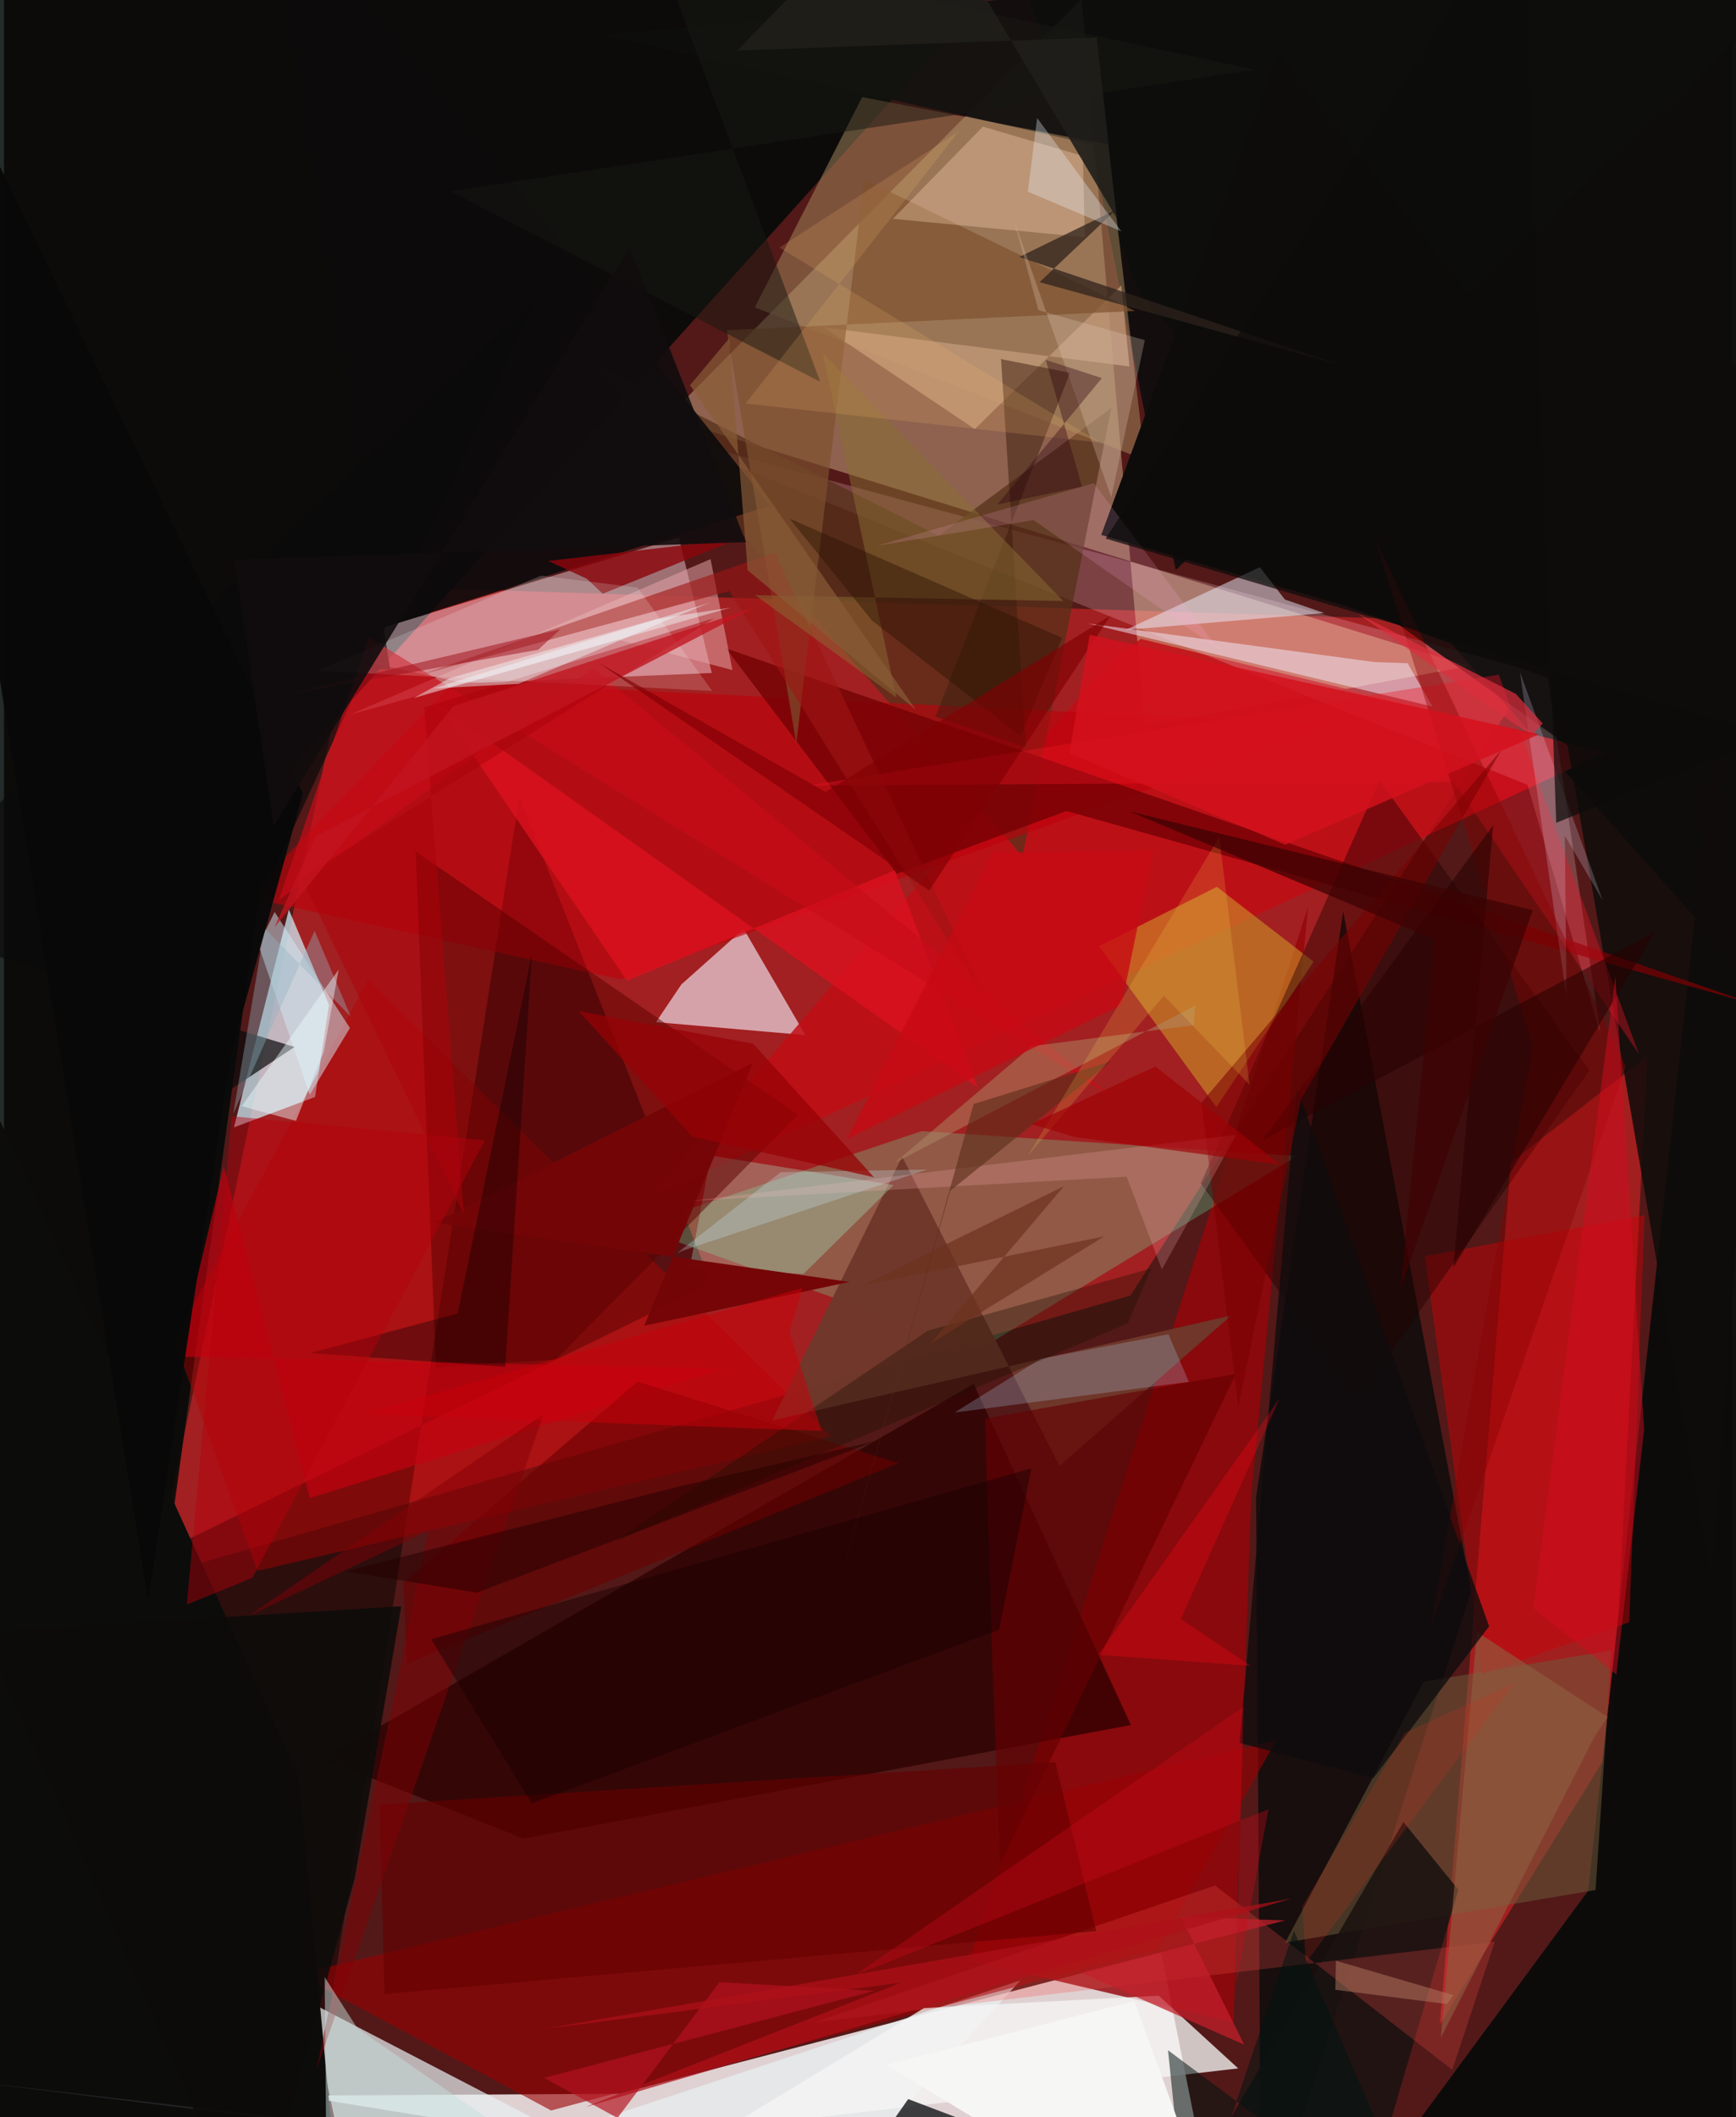 <svg xmlns="http://www.w3.org/2000/svg" width="228" height="278" viewBox="0 0 836 1024"><path fill="#521918" d="M0 0h836v1024H0z"/><path fill="#f8f1f2" fill-opacity=".851" d="M588.08 1086l-28.244-141.658-262.308 68.334-155.677.896z"/><path fill="#f9282b" fill-opacity=".478" d="M544.952 626.59l209.416-324.74-581.52-18.388-99.9 478.868z"/><path fill="#0d0d0c" fill-opacity=".988" d="M885.2-25.1L474.09-57.275l75.202 199.06 296.735 333.322z"/><path fill="#ffedb5" fill-opacity=".345" d="M320.693 202.075L708.55 322.163l-156.658 29.12L521.362-.61z"/><path fill="#010909" fill-opacity=".859" d="M130.666 380.532L32.71 1086-62 6.603 528.696-62z"/><path fill="#f02626" fill-opacity=".51" d="M795.063 510.679l-66.067 51.64-34.365 416.846L777.77 844.96z"/><path fill="#0c0b0a" fill-opacity=".973" d="M898 1007.04l-70.43-649.803-61.148 557.223L639.98 1086z"/><path fill="#ffdfeb" fill-opacity=".439" d="M326.478 259.958l-178.219 54.295 74.523 16.216 119.638-4.972z"/><path fill="#d1f4ff" fill-opacity=".71" d="M137.819 439.923l19.416 46.05-6.728 44.598-39.218 14.678z"/><path fill="#95050a" fill-opacity=".82" d="M594.86 978.157l8.457-254.153 27.62-285.576-163.833 509.716z"/><path fill-opacity=".459" d="M342.24 620.93L249.3 385.546 139.88 1086-62 818.337z"/><path fill="#e7eff0" fill-opacity=".71" d="M374.735 1086l-226.53-117.475 20.049 96.286 323.49-106.973z"/><path fill="#060b0a" fill-opacity=".765" d="M608.238 1086l-2.498-361.883 42.15-283.355 61.94 328.55z"/><path fill="#65f8b2" fill-opacity=".263" d="M471.684 652.884l153.82-93.763-181.513-12.04-138.308 46.333z"/><path fill="#f6f4ff" fill-opacity=".616" d="M357.853 449.268l-30.126 26.859-12.29 18.243 72.286 6.276z"/><path fill="#0e0e0d" fill-opacity=".914" d="M289.484 16.89l236.6 52.932 40.779 205.87L898-36.995z"/><path fill="#2d0000" fill-opacity=".769" d="M545.164 834.331l-76.02-164.945-314.62 181.358 96.843 38.606z"/><path fill="#9a0004" fill-opacity=".608" d="M615.64 841.598L141.993 954.876l122.675 65.885 293.424-78.043z"/><path fill="#c00e16" fill-opacity=".847" d="M549.982 309.028l-12.661 8.32L312.074 579.67l462.918-215.883z"/><path fill="#ffc7d2" fill-opacity=".235" d="M746.673 326.585l-431.7-117.233 422.072 170.266 35.35 120.618z"/><path fill="#56311a" fill-opacity=".745" d="M492.766 414.214l42.903-216.81-83.564 61.705-167.291-84.168z"/><path fill="#b40000" fill-opacity=".427" d="M400.18 694.787l-277.591 65.014-40.147-111.656 93.557-174.228z"/><path fill="#bd000a" fill-opacity=".608" d="M640.612 350.475L298.145 473.654l-180.7-39.805 100.541-104.24z"/><path fill="#ce9829" fill-opacity=".58" d="M633.583 465.142l-46.814-36.21-56.962 28.713 56.703 77.796z"/><path fill="#0c0c0b" d="M142.619 859.096l19.76 212.785L-22.215 1086-62 410.33z"/><path fill="#a5855c" fill-opacity=".525" d="M415.188 46.945l-51.937 101.71 188.686 73.803-17.833-152.545z"/><path fill="#f5f4f3" fill-opacity=".776" d="M445.096 971.228l113.57-5.988 38.42 35.165-247.448 28.778z"/><path fill="#0d0b0c" fill-opacity=".902" d="M186.856 323.851L126.445-62l244.079 306.57-244.801 77.085z"/><path fill="#6e5738" fill-opacity=".557" d="M769.978 914.133l-150.166 25.464 67.042-126.206 90.796-15.158z"/><path fill="#0e0c0b" fill-opacity=".855" d="M569.586 226.881L756.43 360.596l69.544 402.459 43.968-592.486z"/><path fill="#cd0008" fill-opacity=".455" d="M786.258 784.615l-71.037 25.052-27.842-202.073 106.311-19.818z"/><path fill="#730204" fill-opacity=".788" d="M349.29 313.583l82.662 109.049 82.024-30.379 334.467 94.006z"/><path fill="#200" fill-opacity=".424" d="M654.761 676.9l-75.758-104.543L665.43 377.47l101.623 140.243z"/><path fill="#6f382a" fill-opacity=".973" d="M371.658 687.017l222.095-50.767-83.13 72.814-76.103-149.637z"/><path fill="#aafedb" fill-opacity=".294" d="M331.646 613.771l10.324-54.897 88.396 14.315-43.566 42.958z"/><path fill="#f2ecfd" fill-opacity=".506" d="M679.05 320.787l12.002 20.96-166.778-40.238 138.492 18.686z"/><path fill="#5a0000" fill-opacity=".502" d="M267.043 657.535L384.06 539.051 199.163 411.804l9.809 249.556z"/><path fill="#1b1310" fill-opacity=".878" d="M703.605 913.985l-43.516 148.696-86.294-4.665L677.028 881.26z"/><path fill="#f44a48" fill-opacity=".259" d="M721.234 939.092l-328.969 39.015 193.636-66.198 114.742 89.17z"/><path fill="#e2a1a6" fill-opacity=".545" d="M341.836 270.427L167.339 345.65l130.22-36.122 54.873 14.573z"/><path fill="#0d0c0b" fill-opacity=".996" d="M616.353 25.62l-85.53 233.103L646.8 292.366 898 381.293z"/><path fill="#eaedfd" fill-opacity=".498" d="M542.616 304.676l64.944-30.333 12.14 15.633 19.02 6.53z"/><path fill="#650000" fill-opacity=".627" d="M528.412 934.006l-19.804-81.735-326.938 20.56 2.413 91.64z"/><path fill="#ef1425" fill-opacity=".369" d="M723.181 326.318l-333.84 53.566 312.02-1.765 89.666 131.79z"/><path fill="#cfe9f3" fill-opacity=".506" d="M147.927 529.482l19.446-32.273-36.426-56.116-7.867 15.947z"/><path fill="#c49b7b" fill-opacity=".729" d="M544.49 177.254l-3.943-39.191-70.87 69.473-73.195-49.217z"/><path fill="#7d502f" fill-opacity=".678" d="M547.218 150.398l-131.02-63.67-32.912 272.803-33.604-199.835z"/><path fill="#ffd9b6" fill-opacity=".329" d="M522.884 114.722l-92.834-8.887 43.538-44.584 48.39 14.2z"/><path fill="#c7010f" fill-opacity=".631" d="M147.97 724.596L106.325 564.09 84.42 656.126l263.922 5.822z"/><path fill="#8b060d" fill-opacity=".816" d="M289.685 287.164l-7.69-7.227-18.793-8.634 91.67-10.576z"/><path fill="#da111f" fill-opacity=".827" d="M430.898 420.99l-129.471 53.405-91.025-133.47 260.565 184.961z"/><path fill="#0a0b0b" fill-opacity=".702" d="M-62 444.593l202.576 61.784-70.58 46.963 186.941-407.955z"/><path fill="#011312" fill-opacity=".533" d="M624.026 933.805L689.745 1086 563.14 991.643l9.67 94.357z"/><path fill="#b0dfff" fill-opacity=".231" d="M501.589 657.197l-41.692 25.992 113.319-14.86-9.864-22.979z"/><path fill="#660002" fill-opacity=".643" d="M474.606 686.093l3.603 120.045 3.74 95.635L595.932 664.5z"/><path fill="#9f1413" fill-opacity=".604" d="M372.858 267.334l-171.314 59.04 149.315-40.496 125.587 200.428z"/><path fill="#6b0000" fill-opacity=".604" d="M432.69 707.644l-126.153-39.369-113.362 97.269 1.864 39.074z"/><path fill="#26282a" fill-opacity=".878" d="M623.802 1086l-651.072-80.69 435.848 51.125 28.865-41.178z"/><path fill="#3b1b0e" fill-opacity=".486" d="M515.755 180.299l-33.396-6.613 11.921 187.593-43.629-14.66z"/><path fill="#c70c18" fill-opacity=".671" d="M176.58 308.215l359.106 222.17-250.67-207.162-152.099 112.194z"/><path fill="#8a6d33" fill-opacity=".494" d="M431.703 337.374l-35.502-166.375 116.343 119.716-149.127-2.852z"/><path fill="#b08d68" fill-opacity=".478" d="M576.253 486.332l-.593 9.505-78.475 10.172-66.379 56.5z"/><path fill="#740607" fill-opacity=".988" d="M362.307 514.027l-154.115 77.331 200.85 28.656-99.257 21.164z"/><path fill="#e0ddf9" fill-opacity=".22" d="M755.915 482.223l-22.53-157.231 40.049 110.503-18.33-31.304z"/><path fill="#b4131e" fill-opacity=".675" d="M261.389 1005.014l35.409 19.382 49.34-65.692 74.843 4.182z"/><path fill="#8e5e41" fill-opacity=".616" d="M769.502 839.908l-74.364 145.578 17.481-196.131 63.182 41.096z"/><path fill="#1a1000" fill-opacity=".345" d="M543.63 640.068l11.463-26.603-108.051 30.102-151.555 102.04z"/><path fill="#030003" fill-opacity=".349" d="M219.465 635.295l36.03-174.346-12.994 200.121-94.33-6.63z"/><path fill="#890000" fill-opacity=".396" d="M784.651 515.829L663.244 260.356l76.285 245.357-49.538 282.45z"/><path fill="#2f221c" fill-opacity=".741" d="M501.013 136.472l146.452 40.36-156.257-52.557 46.831-22.865z"/><path fill="#171711" fill-opacity=".494" d="M215.934 92.514l178.97 92.136-79.957-212.895 290.141 61.969z"/><path fill="#0d0c0b" fill-opacity=".886" d="M-10.525 789.319L120.825 1086l48.901-177.58L192.2 776.894z"/><path fill="#270000" fill-opacity=".561" d="M608.555 551.764l111.902-152.635-19.278 213.93 97.554-162.306z"/><path fill="#830106" fill-opacity=".475" d="M261.066 683.95l-142.867 97.662 87.155-41.196-54.217 260.807z"/><path fill="#f6f6f5" d="M426.868 998.71l119.975-30.888L589.888 1086l-54.54-21.54z"/><path fill="#0f0c0d" fill-opacity=".784" d="M662.487 859.999l-64.693-17.002 27.674-316.93 93.028 260.536z"/><path fill="#94b3c2" fill-opacity=".388" d="M126.105 448.954l41.666 42.76-17.484-41.502-39.36 88.522z"/><path fill="#c2202c" fill-opacity=".745" d="M569.323 927.147l50.617 1.68-98.638 25.277 78.696 34.838z"/><path fill="#b6000c" fill-opacity=".459" d="M110.204 539.88L88.458 776.06l31.69-12.923L232.66 551.49z"/><path fill="#ac020b" fill-opacity=".506" d="M203.275 342.116l19.147 244.893-78.535-162.358 199.87-125.717z"/><path fill="#d40b1f" fill-opacity=".475" d="M793.466 691.464l-13.911-219.266-39.693 305.589 40.172 32.15z"/><path fill="#790101" fill-opacity=".553" d="M724.38 362.805L579.31 533.236l17.838 147.285 30.425-149.016z"/><path fill="#fdffff" fill-opacity=".173" d="M151.61 324.451l191.016 9.746-36.071-49.986-46.873-5.816z"/><path fill="#e2cab8" fill-opacity=".275" d="M535.686 240.488l-47.08-134.046 11.793 43.568 51.536 14.511z"/><path fill="#c8000a" fill-opacity=".514" d="M386.282 622.869l-212.332 61.07 221.653 8.143-15.624-47.753z"/><path fill="#9d0b16" fill-opacity=".498" d="M258.44 314.254l10.798-9.945-93.022 22.042-42.103 10.026z"/><path fill="#1c0203" fill-opacity=".49" d="M206.64 792.82l290.414-82.592-15.67 78.035-226.03 83.995z"/><path fill="#ca0a18" fill-opacity=".353" d="M411.772 955.31l187.903-129.885-3.668 134.326 15.78-84.704z"/><path fill="#ffb5b6" fill-opacity=".22" d="M332.831 580.829l210.283-11.675 17.068 44.816 35.945-65.075z"/><path fill="#291101" fill-opacity=".427" d="M491.82 356.02l20.122-47.496-131.869-57.7 39.859 49.298z"/><path fill="#c1141f" fill-opacity=".776" d="M217.428 341.587l145.302-47.574-212.02 110.51-19.846 43.972z"/><path fill="#810104" fill-opacity=".655" d="M287.782 320.626L447.61 430.727l87.609-132.9-137.74 85.203z"/><path fill="#280000" fill-opacity=".537" d="M228.735 770.33l-63.638-10.368 162.348-41.201 94.327-21.796z"/><path fill="#6e331e" fill-opacity=".682" d="M512.825 573.682l-64.587 76.167 84.047-51.88L415.06 621.87z"/><path fill="#c6e0de" fill-opacity=".498" d="M322.239 1086L170.904 980.92l-15.757-24.664L156.356 1086z"/><path fill="#dc2e3e" fill-opacity=".702" d="M738.982 355.81l-83.848-58.906 76.234 38.694 13.064 14.316z"/><path fill="#b67b64" fill-opacity=".486" d="M701.344 965.005l-56.968-16.681-.31 14.066 54.006 6.903z"/><path fill="#ecfbfe" fill-opacity=".447" d="M249.001 330.738l72.053-30.899 20.312-8.292-133.621 41.443z"/><path fill="#fa0818" fill-opacity=".302" d="M569.376 783.05l47.773-106.708-87.77 124.025 73.766 5.37z"/><path fill="#af1019" fill-opacity=".698" d="M622.823 918.273l-360.898 62.961 172.107-22.29-152.805 60.19z"/><path fill="#f4ba6a" fill-opacity=".18" d="M530.26 214.08l-155.087-94.342 86.623-56.106-102.962 131.522z"/><path fill="#e9f1f6" fill-opacity=".333" d="M540.597 111.916l-45.265-19.212 4.495-35.637 22.708 30.845z"/><path fill="#c70914" fill-opacity=".776" d="M555.939 411.47l-15.274 74.58-132.721 64.774 70.466-138.577z"/><path fill="#ffafde" fill-opacity=".169" d="M527.273 233.73l-105.12 30.293 75.936-12.511 89.038 62.093z"/><path fill="#ecfdff" fill-opacity=".447" d="M161.929 468.93l-7.22 39.751-13.45 33.471-26.288-7.124z"/><path fill="#0c0c0b" fill-opacity=".71" d="M750.934 397.958l-15.94-447.554-202.03 310.095 322.03 95.134z"/><path fill="#592d19" fill-opacity=".596" d="M457.739 575.955L400.928 777.59l68.179-243.614 66.397-20.647z"/><path fill="#ffeb56" fill-opacity=".157" d="M561.122 481.564l-65.95 77.692L587.92 404.81l14.67 119.885z"/><path fill="#29010f" fill-opacity=".365" d="M521.55 235.31l-17.562-61.245 27.165 8.809-50.622 61.175z"/><path fill="#201e1a" fill-opacity=".902" d="M538.302 105.504L438.646-62l-83.892 86.467 173.956-6.31z"/><path fill="#d3111d" fill-opacity=".831" d="M619.89 408.541l-104.5-44.278 9.853-57.232 217.477 48.108z"/><path fill="#c9ecfa" fill-opacity=".263" d="M325.62 606.098l50.126-39.145 70.836-1.287-117.902 39.108z"/><path fill="#090909" fill-opacity=".965" d="M109.985 509.2L69.771 774.02-62-43.658l206.61 427.45z"/><path fill="#3d0202" fill-opacity=".729" d="M544.445 392.426l195.17 47.81-64.053 183.239L692.38 454.51z"/><path fill="#970205" fill-opacity=".737" d="M362.482 504.833l-84.293-15.722 54.816 60.619L420.9 569.4z"/><path fill="#895c38" fill-opacity=".686" d="M441.176 343.35l-81.39-67.504-8.985-112.14-18.924 22.63z"/><path fill="#d32d1e" fill-opacity=".212" d="M629.848 949.235l-1.77-27.254 49.664-83.83 52.752-24.002z"/><path fill="#f4fcff" fill-opacity=".431" d="M351.584 293.865l-153.416 43.777 17.5-9.64 100.008-28.608z"/><path fill="#a00005" fill-opacity=".659" d="M518.138 549.95l99.365 13.406-60.468-47.552-60.003 27.873z"/><path fill="#110d0e" fill-opacity=".902" d="M302.66 119.566L130.427 399.539 111.516 270.72l247.475-8.506z"/></svg>